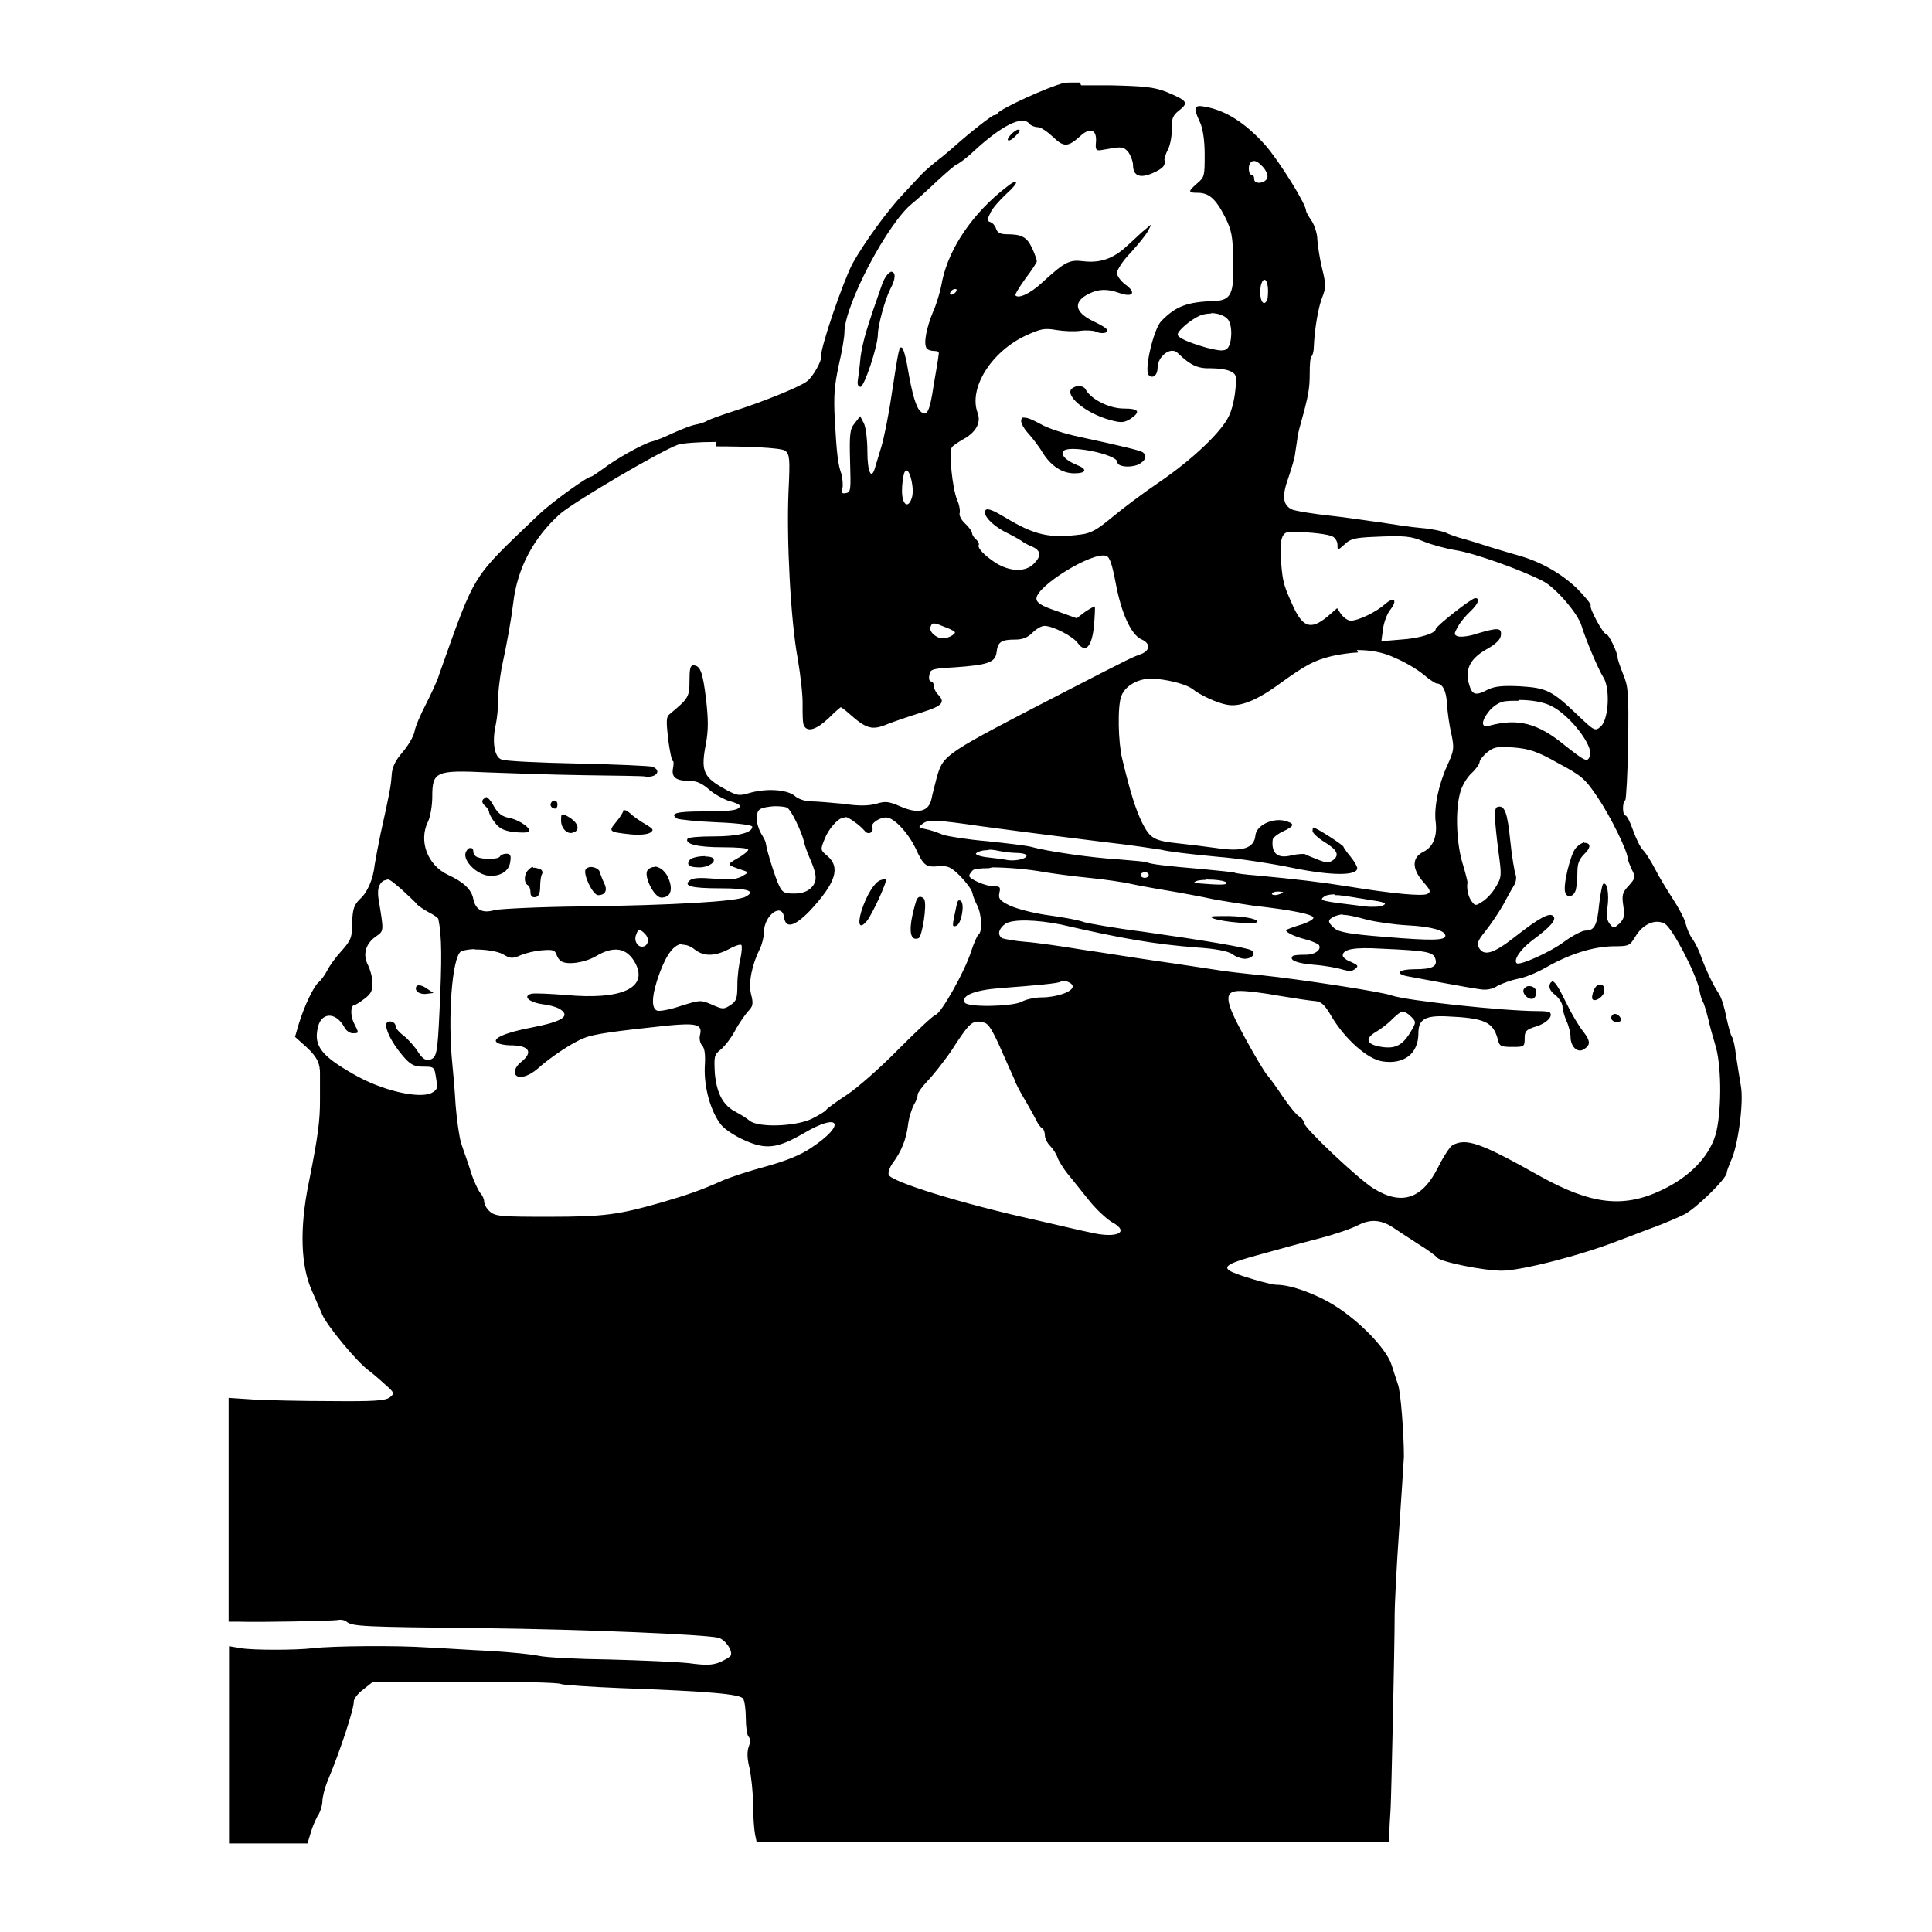 <?xml version="1.0" encoding="UTF-8" standalone="no"?>
<!-- Created with Inkscape (http://www.inkscape.org/) -->
<svg xmlns:dc="http://purl.org/dc/elements/1.1/" xmlns:cc="http://creativecommons.org/ns#" xmlns:rdf="http://www.w3.org/1999/02/22-rdf-syntax-ns#" xmlns:svg="http://www.w3.org/2000/svg" xmlns="http://www.w3.org/2000/svg" version="1.0" width="100%" height="100%" viewBox="0 0 48 48" id="svg2">
<defs id="defs58" />
<path d="m 26.83,2.05 c -0.20,0.00 -0.35,0.00 -0.39,0.01 -0.39,0.09 -1.60,0.65 -1.65,0.75 -0.01,0.03 -0.05,0.05 -0.09,0.05 -0.05,0 -0.59,0.42 -0.98,0.77 -0.06,0.05 -0.26,0.23 -0.46,0.38 -0.19,0.15 -0.37,0.32 -0.41,0.37 -0.04,0.04 -0.23,0.25 -0.41,0.44 -0.39,0.41 -0.97,1.21 -1.26,1.73 -0.24,0.46 -0.82,2.15 -0.78,2.32 0.02,0.09 -0.21,0.51 -0.36,0.61 -0.19,0.14 -1.10,0.51 -1.83,0.74 -0.31,0.10 -0.61,0.21 -0.65,0.24 -0.03,0.02 -0.16,0.07 -0.28,0.09 -0.11,0.02 -0.36,0.12 -0.56,0.21 -0.19,0.09 -0.43,0.19 -0.53,0.21 -0.24,0.07 -0.90,0.44 -1.21,0.68 -0.14,0.10 -0.27,0.19 -0.29,0.19 -0.10,0 -0.97,0.63 -1.29,0.93 -1.71,1.64 -1.56,1.38 -2.49,3.99 -0.04,0.15 -0.20,0.48 -0.33,0.74 -0.13,0.25 -0.26,0.55 -0.28,0.67 -0.02,0.12 -0.16,0.36 -0.30,0.52 -0.18,0.21 -0.26,0.37 -0.27,0.58 -0.02,0.27 -0.04,0.39 -0.28,1.47 -0.06,0.29 -0.12,0.62 -0.14,0.74 -0.04,0.37 -0.18,0.69 -0.37,0.86 -0.14,0.14 -0.18,0.24 -0.19,0.58 -0.00,0.37 -0.03,0.44 -0.26,0.70 -0.14,0.15 -0.30,0.37 -0.36,0.49 -0.05,0.10 -0.15,0.24 -0.21,0.29 -0.12,0.09 -0.36,0.59 -0.50,1.05 l -0.09,0.31 0.29,0.26 c 0.26,0.24 0.34,0.41 0.33,0.69 -0.00,0.05 -0.00,0.34 0,0.63 0.00,0.48 -0.04,0.86 -0.28,2.05 -0.23,1.13 -0.20,2.06 0.08,2.68 0.07,0.17 0.20,0.45 0.26,0.60 0.12,0.27 0.85,1.16 1.15,1.38 0.07,0.05 0.26,0.21 0.40,0.34 0.24,0.21 0.25,0.23 0.12,0.33 -0.11,0.08 -0.39,0.10 -1.45,0.09 -0.72,0 -1.59,-0.02 -1.94,-0.04 l -0.61,-0.04 0,2.78 0,2.78 0.23,0.00 c 0.54,0.02 2.36,-0.02 2.48,-0.04 0.07,-0.02 0.17,-7.46e-4 0.22,0.04 0.14,0.12 0.42,0.13 3.32,0.16 2.61,0.03 5.60,0.16 5.92,0.24 0.18,0.05 0.37,0.34 0.30,0.45 -0.02,0.03 -0.14,0.10 -0.27,0.16 -0.19,0.07 -0.33,0.08 -0.77,0.02 -0.29,-0.03 -1.18,-0.07 -1.97,-0.09 -0.78,-0.01 -1.57,-0.05 -1.75,-0.09 -0.17,-0.04 -0.70,-0.09 -1.16,-0.12 -0.46,-0.02 -1.19,-0.07 -1.63,-0.09 -0.71,-0.05 -2.32,-0.04 -2.83,0.02 -0.41,0.05 -1.49,0.05 -1.78,0.00 l -0.30,-0.05 0,2.45 0,2.45 0.97,0 0.98,0 0.09,-0.30 c 0.05,-0.16 0.14,-0.36 0.19,-0.43 0.04,-0.07 0.09,-0.22 0.09,-0.32 0,-0.10 0.06,-0.34 0.14,-0.53 0.29,-0.69 0.65,-1.77 0.64,-1.95 0,-0.06 0.10,-0.20 0.24,-0.30 l 0.24,-0.19 2.29,0 c 1.26,0.00 2.34,0.02 2.38,0.06 0.04,0.02 0.71,0.07 1.47,0.10 2.22,0.08 2.97,0.15 3.05,0.26 0.04,0.05 0.07,0.28 0.07,0.49 0,0.21 0.03,0.43 0.07,0.46 0.04,0.04 0.05,0.13 0.00,0.25 -0.04,0.12 -0.04,0.29 0.02,0.52 0.04,0.19 0.09,0.60 0.09,0.91 0.00,0.31 0.03,0.65 0.05,0.75 l 0.04,0.19 7.86,0 7.86,0 0.00,-0.26 c 0.00,-0.14 0.02,-0.40 0.03,-0.58 0.02,-0.41 0.10,-4.06 0.10,-4.78 0,-0.31 0.05,-1.26 0.11,-2.12 0.06,-0.85 0.11,-1.68 0.12,-1.84 0.00,-0.56 -0.08,-1.63 -0.15,-1.80 -0.03,-0.09 -0.10,-0.30 -0.15,-0.46 -0.11,-0.39 -0.77,-1.08 -1.40,-1.48 -0.47,-0.30 -1.11,-0.53 -1.46,-0.53 -0.16,0 -1.02,-0.25 -1.17,-0.35 -0.17,-0.11 -0.00,-0.20 0.78,-0.41 0.40,-0.11 1.05,-0.29 1.44,-0.39 0.39,-0.10 0.82,-0.25 0.97,-0.33 0.31,-0.16 0.58,-0.14 0.89,0.07 0.10,0.07 0.38,0.25 0.61,0.40 0.23,0.14 0.43,0.29 0.46,0.33 0.07,0.11 1.16,0.33 1.61,0.33 0.48,0 1.97,-0.38 2.91,-0.75 0.25,-0.09 0.65,-0.25 0.90,-0.34 0.24,-0.09 0.57,-0.23 0.73,-0.31 0.29,-0.15 1.04,-0.88 1.05,-1.03 0,-0.04 0.05,-0.17 0.10,-0.29 0.18,-0.36 0.33,-1.47 0.25,-1.88 -0.03,-0.19 -0.09,-0.54 -0.12,-0.75 -0.02,-0.21 -0.07,-0.42 -0.10,-0.46 -0.03,-0.04 -0.09,-0.26 -0.14,-0.49 -0.04,-0.22 -0.12,-0.49 -0.19,-0.59 -0.14,-0.21 -0.31,-0.57 -0.44,-0.92 -0.04,-0.13 -0.14,-0.33 -0.21,-0.43 -0.07,-0.09 -0.14,-0.26 -0.17,-0.38 -0.02,-0.11 -0.17,-0.39 -0.32,-0.62 -0.15,-0.23 -0.35,-0.56 -0.44,-0.74 -0.09,-0.17 -0.22,-0.39 -0.30,-0.47 -0.07,-0.07 -0.18,-0.30 -0.25,-0.50 -0.07,-0.20 -0.15,-0.36 -0.19,-0.36 -0.07,0 -0.08,-0.33 -0.00,-0.38 0.02,-0.01 0.06,-0.65 0.07,-1.42 0.02,-1.26 0.00,-1.41 -0.12,-1.70 -0.07,-0.18 -0.14,-0.37 -0.14,-0.42 0,-0.12 -0.22,-0.59 -0.29,-0.59 -0.07,0 -0.42,-0.64 -0.38,-0.71 0.02,-0.02 -0.14,-0.22 -0.35,-0.43 -0.38,-0.36 -0.89,-0.66 -1.48,-0.82 -0.15,-0.04 -0.44,-0.13 -0.64,-0.19 -0.19,-0.06 -0.50,-0.16 -0.68,-0.21 -0.17,-0.04 -0.38,-0.12 -0.46,-0.16 -0.07,-0.03 -0.33,-0.09 -0.58,-0.11 -0.25,-0.02 -0.71,-0.09 -1.03,-0.14 -0.31,-0.04 -0.88,-0.13 -1.27,-0.17 -0.39,-0.04 -0.79,-0.11 -0.90,-0.14 -0.26,-0.10 -0.29,-0.33 -0.12,-0.80 0.07,-0.21 0.16,-0.49 0.17,-0.62 0.02,-0.12 0.04,-0.27 0.05,-0.33 0.00,-0.05 0.04,-0.24 0.09,-0.41 0.19,-0.68 0.22,-0.86 0.22,-1.23 0,-0.21 0.01,-0.41 0.05,-0.43 0.02,-0.02 0.05,-0.12 0.05,-0.20 0.02,-0.50 0.12,-1.04 0.21,-1.26 0.09,-0.23 0.10,-0.31 0.00,-0.71 -0.06,-0.24 -0.11,-0.57 -0.12,-0.72 -0.00,-0.15 -0.07,-0.36 -0.14,-0.47 -0.07,-0.10 -0.14,-0.22 -0.14,-0.25 0,-0.17 -0.67,-1.24 -1.01,-1.63 -0.48,-0.54 -0.98,-0.87 -1.51,-0.96 -0.26,-0.05 -0.29,0.02 -0.12,0.38 0.07,0.14 0.12,0.44 0.12,0.80 0.00,0.53 -0.00,0.57 -0.18,0.72 -0.24,0.21 -0.24,0.24 0,0.24 0.28,0 0.45,0.14 0.68,0.59 0.17,0.34 0.20,0.48 0.21,1.11 0.02,0.81 -0.05,0.97 -0.47,0.99 -0.68,0.02 -0.96,0.13 -1.32,0.50 -0.19,0.20 -0.43,1.22 -0.31,1.34 0.10,0.10 0.22,0.00 0.22,-0.18 0,-0.29 0.33,-0.54 0.50,-0.37 0.32,0.31 0.50,0.39 0.82,0.38 0.19,0 0.41,0.03 0.50,0.08 0.14,0.07 0.15,0.12 0.11,0.48 -0.02,0.21 -0.09,0.50 -0.16,0.63 -0.18,0.39 -0.92,1.09 -1.73,1.64 -0.40,0.27 -0.93,0.67 -1.18,0.88 -0.35,0.29 -0.51,0.39 -0.77,0.42 -0.77,0.10 -1.14,0.02 -1.87,-0.42 -0.28,-0.17 -0.44,-0.24 -0.49,-0.19 -0.10,0.10 0.15,0.39 0.55,0.58 0.18,0.09 0.35,0.19 0.37,0.21 0.02,0.02 0.11,0.07 0.23,0.12 0.23,0.10 0.24,0.24 0.03,0.44 -0.21,0.20 -0.59,0.18 -0.94,-0.04 -0.30,-0.20 -0.46,-0.38 -0.41,-0.45 0.01,-0.02 -0.02,-0.08 -0.07,-0.13 -0.05,-0.04 -0.10,-0.11 -0.10,-0.16 0,-0.03 -0.07,-0.14 -0.17,-0.23 -0.09,-0.08 -0.15,-0.20 -0.14,-0.25 0.02,-0.05 -0.00,-0.21 -0.06,-0.34 -0.12,-0.29 -0.21,-1.19 -0.13,-1.31 0.03,-0.04 0.15,-0.12 0.27,-0.19 0.32,-0.17 0.46,-0.41 0.37,-0.66 -0.23,-0.60 0.32,-1.51 1.19,-1.92 0.39,-0.18 0.48,-0.19 0.77,-0.14 0.18,0.03 0.44,0.04 0.59,0.02 0.14,-0.02 0.32,-0.01 0.39,0.02 0.14,0.07 0.33,0.03 0.27,-0.05 C 27.49,8.15 27.33,8.06 27.16,7.98 26.70,7.76 26.65,7.50 27.05,7.30 c 0.24,-0.12 0.46,-0.13 0.76,-0.02 0.34,0.12 0.43,-0.01 0.15,-0.21 -0.12,-0.09 -0.21,-0.22 -0.21,-0.29 0,-0.07 0.15,-0.31 0.34,-0.50 0.18,-0.20 0.38,-0.44 0.43,-0.54 l 0.09,-0.17 -0.17,0.14 c -0.09,0.07 -0.28,0.26 -0.44,0.40 -0.34,0.32 -0.67,0.43 -1.09,0.38 -0.34,-0.04 -0.44,0.00 -1.04,0.55 -0.26,0.24 -0.56,0.39 -0.64,0.30 -0.02,-0.02 0.09,-0.20 0.24,-0.41 0.16,-0.21 0.29,-0.41 0.29,-0.44 0,-0.03 -0.05,-0.18 -0.12,-0.33 -0.13,-0.27 -0.25,-0.34 -0.63,-0.34 -0.15,0 -0.23,-0.04 -0.26,-0.13 -0.02,-0.07 -0.08,-0.15 -0.14,-0.17 -0.09,-0.03 -0.09,-0.06 0,-0.24 0.05,-0.11 0.23,-0.31 0.39,-0.46 0.34,-0.30 0.32,-0.43 -0.01,-0.16 -0.81,0.63 -1.40,1.48 -1.58,2.31 -0.04,0.25 -0.15,0.61 -0.23,0.78 -0.16,0.39 -0.24,0.78 -0.16,0.90 0.02,0.04 0.11,0.07 0.19,0.07 0.09,-0.00 0.13,0.02 0.11,0.09 -0.00,0.05 -0.06,0.39 -0.12,0.74 -0.10,0.68 -0.17,0.81 -0.32,0.68 -0.12,-0.09 -0.22,-0.45 -0.33,-1.09 -0.04,-0.26 -0.11,-0.49 -0.14,-0.50 -0.07,-0.04 -0.08,0.01 -0.26,1.18 -0.07,0.49 -0.19,1.07 -0.25,1.27 -0.06,0.19 -0.13,0.44 -0.16,0.53 -0.09,0.32 -0.19,0.11 -0.19,-0.41 0,-0.29 -0.04,-0.61 -0.09,-0.70 l -0.09,-0.17 -0.13,0.17 c -0.12,0.14 -0.14,0.25 -0.12,0.95 0.02,0.71 0.02,0.77 -0.10,0.79 -0.10,0.02 -0.12,0.00 -0.09,-0.12 0.02,-0.08 0.00,-0.24 -0.02,-0.34 -0.09,-0.24 -0.12,-0.49 -0.17,-1.36 -0.03,-0.61 -0.01,-0.84 0.10,-1.36 0.08,-0.34 0.14,-0.70 0.14,-0.81 0,-0.68 1.08,-2.73 1.69,-3.21 0.09,-0.07 0.38,-0.33 0.62,-0.56 0.24,-0.22 0.46,-0.41 0.49,-0.41 0.02,0 0.22,-0.14 0.41,-0.32 0.69,-0.64 1.21,-0.90 1.38,-0.69 0.04,0.05 0.14,0.09 0.22,0.09 0.07,0 0.23,0.11 0.37,0.24 0.27,0.26 0.37,0.26 0.68,-0.02 0.24,-0.22 0.41,-0.17 0.39,0.14 -0.02,0.19 0.00,0.23 0.12,0.21 0.07,-0.01 0.24,-0.04 0.36,-0.06 0.17,-0.02 0.24,4.21e-4 0.33,0.12 0.06,0.09 0.11,0.23 0.11,0.31 0,0.27 0.17,0.34 0.49,0.20 0.26,-0.12 0.32,-0.18 0.29,-0.34 -0.00,-0.02 0.03,-0.14 0.09,-0.25 0.05,-0.10 0.10,-0.33 0.09,-0.50 0,-0.26 0.02,-0.34 0.19,-0.47 0.24,-0.19 0.20,-0.24 -0.33,-0.46 -0.31,-0.12 -0.56,-0.14 -1.37,-0.16 -0.27,-0.00 -0.53,-0.00 -0.74,-0.00 z M 25.29,3.22 c -0.03,0 -0.12,0.06 -0.19,0.14 -0.14,0.16 -0.02,0.18 0.13,0.02 0.12,-0.12 0.14,-0.16 0.05,-0.16 z m 5.87,0.78 c 0.05,0.00 0.12,0.04 0.21,0.14 0.07,0.07 0.13,0.19 0.12,0.26 -0.02,0.15 -0.33,0.20 -0.33,0.05 0,-0.06 -0.02,-0.11 -0.07,-0.11 -0.07,0 -0.09,-0.23 -0.02,-0.30 0.02,-0.03 0.05,-0.04 0.09,-0.04 z m -9.03,2.76 c -0.05,0 -0.15,0.13 -0.21,0.29 -0.39,1.11 -0.48,1.41 -0.54,1.82 -0.02,0.25 -0.06,0.52 -0.07,0.60 -0.01,0.08 0.01,0.14 0.07,0.14 0.09,0 0.42,-0.98 0.43,-1.29 0,-0.23 0.18,-0.89 0.31,-1.14 0.14,-0.26 0.14,-0.43 0.01,-0.43 z m 9.28,0.19 c 0.04,-0.00 0.07,0.04 0.09,0.18 0.01,0.11 0.00,0.24 -0.01,0.30 -0.07,0.19 -0.18,0.09 -0.18,-0.17 0,-0.18 0.05,-0.30 0.10,-0.31 z m -7.68,0.23 c 0.04,0 0.05,0.02 0.02,0.07 -0.02,0.03 -0.07,0.07 -0.11,0.07 -0.04,0 -0.05,-0.03 -0.02,-0.07 0.02,-0.04 0.07,-0.07 0.11,-0.07 z m 6.36,0.60 c 0.17,0.00 0.34,0.06 0.42,0.16 0.12,0.15 0.10,0.61 -0.02,0.72 -0.08,0.07 -0.18,0.06 -0.51,-0.02 -0.48,-0.14 -0.72,-0.25 -0.72,-0.33 0,-0.09 0.30,-0.35 0.53,-0.46 0.09,-0.04 0.20,-0.06 0.30,-0.06 z m -3.30,1.81 c -0.04,0.00 -0.09,0.02 -0.14,0.05 -0.24,0.15 0.30,0.63 0.95,0.80 0.26,0.07 0.33,0.06 0.48,-0.03 0.27,-0.18 0.22,-0.26 -0.16,-0.26 -0.35,0 -0.80,-0.22 -0.94,-0.46 -0.03,-0.07 -0.10,-0.10 -0.17,-0.09 z m -1.36,0.78 c -0.04,0.00 -0.06,0.04 -0.06,0.09 0,0.06 0.07,0.19 0.17,0.30 0.09,0.10 0.26,0.31 0.36,0.48 0.21,0.34 0.49,0.52 0.79,0.52 0.30,0 0.34,-0.10 0.06,-0.21 -0.28,-0.11 -0.43,-0.28 -0.31,-0.36 0.21,-0.13 1.32,0.11 1.32,0.29 0,0.11 0.28,0.15 0.50,0.07 0.20,-0.09 0.26,-0.23 0.12,-0.32 -0.07,-0.04 -0.51,-0.15 -1.58,-0.38 -0.34,-0.07 -0.77,-0.21 -0.94,-0.31 -0.22,-0.12 -0.36,-0.18 -0.44,-0.16 z m -7.65,0.72 c 0.74,-0.00 1.63,0.03 1.73,0.11 0.11,0.09 0.12,0.20 0.08,1.02 -0.05,1.17 0.05,3.18 0.23,4.15 0.07,0.41 0.13,0.93 0.12,1.16 -0.00,0.23 0.00,0.46 0.04,0.51 0.09,0.15 0.30,0.09 0.60,-0.19 0.15,-0.15 0.30,-0.28 0.31,-0.28 0.01,0 0.12,0.08 0.23,0.18 0.41,0.36 0.55,0.40 0.93,0.24 0.18,-0.07 0.56,-0.20 0.85,-0.29 0.51,-0.16 0.60,-0.25 0.40,-0.45 -0.05,-0.05 -0.10,-0.15 -0.10,-0.21 0,-0.06 -0.03,-0.11 -0.07,-0.11 -0.04,0 -0.06,-0.07 -0.04,-0.16 0.02,-0.14 0.06,-0.16 0.62,-0.19 0.84,-0.06 1.02,-0.12 1.05,-0.38 0.03,-0.25 0.11,-0.31 0.46,-0.31 0.19,0 0.31,-0.05 0.43,-0.17 0.09,-0.09 0.22,-0.17 0.30,-0.17 0.21,0 0.71,0.26 0.83,0.43 0.19,0.26 0.35,0.09 0.40,-0.44 0.02,-0.24 0.03,-0.46 0.02,-0.47 -0.01,-0.01 -0.12,0.05 -0.24,0.13 l -0.21,0.16 -0.50,-0.18 c -0.39,-0.13 -0.50,-0.21 -0.50,-0.31 0,-0.31 1.39,-1.17 1.73,-1.06 0.09,0.02 0.15,0.21 0.24,0.68 0.14,0.75 0.38,1.27 0.63,1.39 0.24,0.10 0.23,0.28 -0.00,0.37 -0.22,0.08 -0.21,0.07 -1.86,0.92 -3.04,1.57 -3.04,1.57 -3.21,2.12 -0.05,0.20 -0.12,0.46 -0.14,0.57 -0.07,0.30 -0.32,0.37 -0.76,0.18 -0.30,-0.13 -0.38,-0.14 -0.61,-0.07 -0.19,0.05 -0.42,0.06 -0.82,0.00 -0.31,-0.03 -0.67,-0.06 -0.80,-0.06 -0.13,0 -0.31,-0.05 -0.41,-0.14 -0.20,-0.16 -0.72,-0.19 -1.15,-0.06 -0.24,0.07 -0.29,0.06 -0.66,-0.15 -0.46,-0.27 -0.52,-0.43 -0.39,-1.09 0.06,-0.34 0.06,-0.59 0,-1.11 -0.08,-0.66 -0.14,-0.83 -0.32,-0.83 -0.07,0 -0.09,0.10 -0.09,0.38 0,0.40 -0.02,0.44 -0.49,0.83 -0.09,0.07 -0.09,0.16 -0.04,0.63 0.04,0.29 0.09,0.54 0.12,0.54 0.02,0 0.02,0.08 0.00,0.18 -0.04,0.22 0.07,0.31 0.41,0.31 0.17,0 0.31,0.06 0.48,0.21 0.13,0.12 0.36,0.24 0.50,0.29 0.14,0.03 0.27,0.09 0.27,0.12 0,0.11 -0.22,0.14 -0.93,0.14 -0.64,0 -0.83,0.05 -0.62,0.18 0.04,0.02 0.48,0.07 0.98,0.09 0.52,0.02 0.89,0.07 0.88,0.11 -0.00,0.15 -0.36,0.24 -0.96,0.24 -0.34,0 -0.63,0.02 -0.65,0.06 -0.07,0.13 0.25,0.21 0.87,0.21 0.35,0 0.64,0.02 0.64,0.06 0,0.03 -0.11,0.13 -0.26,0.21 -0.29,0.17 -0.29,0.16 0.15,0.31 0.12,0.04 0.12,0.05 -0.06,0.15 -0.15,0.07 -0.31,0.09 -0.68,0.05 -0.35,-0.03 -0.52,-0.02 -0.60,0.04 -0.17,0.14 0.02,0.20 0.76,0.20 0.69,0 0.89,0.07 0.62,0.21 -0.21,0.12 -1.85,0.21 -4.04,0.24 -1.07,0.01 -2.05,0.06 -2.19,0.09 -0.30,0.09 -0.47,0.00 -0.53,-0.27 -0.04,-0.24 -0.25,-0.43 -0.62,-0.60 -0.52,-0.24 -0.75,-0.85 -0.50,-1.34 0.05,-0.11 0.10,-0.38 0.10,-0.61 0,-0.62 0.09,-0.66 1.36,-0.60 0.55,0.02 1.64,0.06 2.42,0.07 0.78,0.01 1.45,0.02 1.49,0.03 0.28,0.05 0.45,-0.14 0.20,-0.24 -0.05,-0.02 -0.89,-0.06 -1.85,-0.08 -0.96,-0.02 -1.82,-0.06 -1.90,-0.10 -0.18,-0.06 -0.24,-0.45 -0.14,-0.88 0.03,-0.15 0.06,-0.41 0.05,-0.57 -0.00,-0.16 0.04,-0.53 0.09,-0.81 0.14,-0.65 0.24,-1.21 0.29,-1.62 0.10,-0.87 0.50,-1.62 1.15,-2.21 0.32,-0.29 2.48,-1.56 2.94,-1.73 0.12,-0.04 0.51,-0.07 0.95,-0.07 z m 4.74,0.60 c 0.09,-0.02 0.21,0.48 0.13,0.69 -0.09,0.27 -0.24,0.16 -0.24,-0.19 0.00,-0.17 0.03,-0.37 0.06,-0.45 0.01,-0.02 0.02,-0.04 0.03,-0.04 z m 9.72,1.53 c 0.30,0.00 0.76,0.05 0.87,0.11 0.06,0.03 0.12,0.12 0.12,0.21 0,0.14 4.97e-4,0.14 0.17,-0.01 0.14,-0.14 0.26,-0.17 0.69,-0.19 0.84,-0.04 0.96,-0.02 1.30,0.12 0.17,0.07 0.53,0.17 0.78,0.21 0.45,0.07 1.61,0.48 2.17,0.77 0.31,0.16 0.86,0.80 0.95,1.10 0.11,0.36 0.42,1.09 0.54,1.28 0.18,0.27 0.14,1.05 -0.06,1.23 -0.14,0.12 -0.15,0.12 -0.58,-0.29 -0.63,-0.60 -0.76,-0.67 -1.43,-0.71 -0.43,-0.02 -0.62,0.00 -0.79,0.08 -0.32,0.17 -0.40,0.14 -0.48,-0.16 -0.09,-0.36 0.04,-0.62 0.48,-0.86 0.19,-0.11 0.31,-0.22 0.32,-0.33 0.02,-0.19 -0.08,-0.19 -0.59,-0.04 -0.19,0.07 -0.41,0.09 -0.48,0.07 -0.10,-0.04 -0.10,-0.06 0.00,-0.24 0.06,-0.11 0.20,-0.28 0.31,-0.38 0.20,-0.19 0.25,-0.33 0.12,-0.33 -0.09,0 -0.98,0.70 -0.98,0.77 0,0.10 -0.39,0.23 -0.87,0.26 l -0.48,0.04 0.04,-0.30 c 0.02,-0.16 0.10,-0.38 0.18,-0.48 0.19,-0.24 0.10,-0.34 -0.13,-0.14 -0.21,0.19 -0.66,0.41 -0.85,0.41 -0.07,0 -0.17,-0.07 -0.24,-0.16 l -0.10,-0.15 -0.16,0.14 c -0.46,0.41 -0.67,0.37 -0.92,-0.16 -0.24,-0.53 -0.27,-0.61 -0.31,-1.11 -0.04,-0.51 -2.48e-4,-0.72 0.16,-0.76 0.04,-0.01 0.12,-0.01 0.23,-0.01 z m -9.03,2.27 c 0.04,-8.96e-4 0.10,0.02 0.22,0.07 0.14,0.05 0.27,0.11 0.29,0.14 0.04,0.04 -0.15,0.16 -0.29,0.16 -0.17,0 -0.36,-0.17 -0.31,-0.29 0.02,-0.05 0.03,-0.08 0.08,-0.08 z m 10.50,0.66 c 0.34,-0.00 0.65,0.05 0.96,0.20 0.24,0.10 0.56,0.29 0.71,0.42 0.14,0.12 0.29,0.21 0.31,0.21 0.14,0.00 0.24,0.16 0.26,0.50 0.01,0.21 0.06,0.55 0.11,0.76 0.07,0.34 0.07,0.40 -0.10,0.77 -0.22,0.48 -0.34,1.06 -0.29,1.42 0.04,0.34 -0.06,0.61 -0.30,0.73 -0.29,0.14 -0.30,0.41 -0.02,0.74 0.19,0.21 0.21,0.26 0.11,0.31 -0.11,0.06 -0.83,-0.00 -1.99,-0.19 -0.62,-0.10 -1.29,-0.18 -2.26,-0.27 -0.26,-0.02 -0.51,-0.05 -0.54,-0.07 -0.02,-0.01 -0.39,-0.05 -0.82,-0.09 -0.84,-0.07 -1.29,-0.12 -1.36,-0.17 -0.02,-0.01 -0.34,-0.04 -0.71,-0.07 -0.68,-0.04 -1.77,-0.20 -2.16,-0.31 -0.11,-0.03 -0.60,-0.09 -1.09,-0.14 -0.48,-0.04 -0.98,-0.12 -1.10,-0.16 -0.12,-0.05 -0.31,-0.12 -0.43,-0.14 -0.19,-0.04 -0.20,-0.04 -0.07,-0.14 0.14,-0.10 0.29,-0.10 1.46,0.07 0.68,0.09 0.95,0.13 3.04,0.39 0.64,0.07 1.28,0.17 1.41,0.19 0.21,0.05 0.70,0.11 1.45,0.18 0.42,0.03 1.35,0.17 1.86,0.28 0.95,0.19 1.57,0.19 1.57,0 0,-0.04 -0.07,-0.17 -0.17,-0.29 -0.09,-0.11 -0.17,-0.22 -0.17,-0.24 0,-0.04 -0.68,-0.48 -0.75,-0.48 -0.01,0 -0.02,0.04 -0.02,0.09 0,0.04 0.12,0.16 0.28,0.26 0.33,0.20 0.40,0.33 0.23,0.46 -0.10,0.07 -0.17,0.07 -0.37,-0.01 -0.13,-0.05 -0.28,-0.11 -0.33,-0.14 -0.04,-0.01 -0.19,-0.00 -0.33,0.03 -0.34,0.09 -0.51,-0.04 -0.47,-0.39 0,-0.04 0.12,-0.14 0.25,-0.20 0.30,-0.14 0.31,-0.20 0.04,-0.27 -0.31,-0.07 -0.70,0.12 -0.72,0.37 -0.03,0.31 -0.31,0.41 -0.97,0.31 -0.29,-0.04 -0.69,-0.09 -0.89,-0.11 -0.67,-0.07 -0.75,-0.12 -0.96,-0.53 -0.16,-0.34 -0.28,-0.71 -0.49,-1.58 -0.10,-0.41 -0.12,-1.31 -0.02,-1.56 0.11,-0.29 0.51,-0.48 0.90,-0.42 0.38,0.04 0.74,0.15 0.87,0.25 0.17,0.14 0.61,0.35 0.86,0.39 0.32,0.06 0.75,-0.11 1.34,-0.55 0.60,-0.43 0.81,-0.55 1.26,-0.66 0.23,-0.05 0.45,-0.08 0.65,-0.09 z m 4.03,1.24 c 0.30,0.00 0.61,0.05 0.80,0.15 0.46,0.22 1.06,1.00 0.96,1.24 -0.06,0.17 -0.11,0.14 -0.62,-0.26 -0.68,-0.56 -1.17,-0.68 -1.88,-0.49 -0.21,0.06 -0.21,-0.11 0.01,-0.38 0.12,-0.13 0.26,-0.22 0.41,-0.23 0.09,-0.01 0.20,-0.01 0.30,-0.01 z m -0.51,1.17 c 0.08,-0.00 0.20,0.00 0.36,0.01 0.40,0.03 0.61,0.10 1.12,0.39 0.58,0.31 0.67,0.38 0.99,0.86 0.31,0.46 0.74,1.33 0.74,1.51 0,0.03 0.05,0.16 0.10,0.27 0.10,0.19 0.09,0.22 -0.07,0.40 -0.16,0.17 -0.18,0.23 -0.14,0.50 0.04,0.26 0.02,0.33 -0.10,0.45 -0.14,0.12 -0.14,0.12 -0.24,-0.00 -0.07,-0.09 -0.09,-0.22 -0.05,-0.43 0.04,-0.31 -0.01,-0.62 -0.11,-0.56 -0.02,0.01 -0.07,0.24 -0.10,0.51 -0.05,0.53 -0.12,0.65 -0.34,0.65 -0.08,0 -0.31,0.12 -0.52,0.27 -0.34,0.26 -1.12,0.61 -1.19,0.54 -0.08,-0.08 0.09,-0.34 0.38,-0.56 0.46,-0.34 0.62,-0.52 0.53,-0.61 -0.09,-0.09 -0.32,0.02 -0.97,0.53 -0.51,0.40 -0.76,0.48 -0.88,0.25 -0.05,-0.10 -0.02,-0.18 0.16,-0.40 0.12,-0.15 0.32,-0.44 0.44,-0.65 0.11,-0.21 0.24,-0.44 0.29,-0.52 0.04,-0.08 0.05,-0.19 0.02,-0.25 -0.02,-0.06 -0.09,-0.44 -0.13,-0.85 -0.07,-0.69 -0.14,-0.88 -0.32,-0.82 -0.09,0.02 -0.07,0.33 0.03,1.12 0.08,0.59 0.08,0.62 -0.07,0.87 -0.08,0.14 -0.23,0.30 -0.33,0.36 -0.17,0.11 -0.18,0.11 -0.27,-0.01 -0.08,-0.11 -0.13,-0.31 -0.10,-0.47 0,-0.02 -0.05,-0.23 -0.12,-0.46 -0.15,-0.48 -0.19,-1.28 -0.07,-1.74 0.04,-0.18 0.17,-0.40 0.29,-0.51 0.11,-0.10 0.20,-0.23 0.20,-0.28 0,-0.04 0.08,-0.15 0.19,-0.24 0.10,-0.08 0.17,-0.12 0.32,-0.13 z M 12.07,19.83 c -0.03,-0.00 -0.06,0.01 -0.08,0.05 -0.02,0.03 0.00,0.09 0.06,0.14 0.05,0.04 0.10,0.12 0.10,0.15 0,0.04 0.06,0.16 0.14,0.26 0.10,0.14 0.22,0.21 0.46,0.24 0.17,0.02 0.34,0.02 0.38,0 0.10,-0.06 -0.19,-0.29 -0.48,-0.35 -0.17,-0.03 -0.28,-0.11 -0.38,-0.29 -0.08,-0.15 -0.15,-0.22 -0.20,-0.23 z m 1.69,0.06 c -0.02,0.00 -0.05,0.02 -0.07,0.06 -0.04,0.06 0.02,0.14 0.11,0.14 0.02,0 0.05,-0.04 0.05,-0.10 0,-0.07 -0.04,-0.11 -0.09,-0.10 z m 5.47,0.14 c 0.14,-0.00 0.28,0.01 0.33,0.04 0.10,0.06 0.34,0.56 0.41,0.82 0.02,0.12 0.10,0.32 0.16,0.46 0.17,0.39 0.18,0.55 0.02,0.71 -0.09,0.09 -0.23,0.14 -0.42,0.14 -0.23,0 -0.29,-0.02 -0.37,-0.19 -0.09,-0.17 -0.31,-0.88 -0.33,-1.04 -0.00,-0.04 -0.04,-0.13 -0.09,-0.21 -0.16,-0.25 -0.19,-0.58 -0.05,-0.66 0.07,-0.04 0.21,-0.06 0.35,-0.07 z m -3.73,0.09 c -0.00,0.00 -0.01,0.00 -0.01,0.01 0,0.04 -0.08,0.17 -0.18,0.29 -0.20,0.24 -0.19,0.25 0.36,0.31 0.23,0.02 0.41,-2.3e-5 0.48,-0.04 0.10,-0.07 0.09,-0.09 -0.11,-0.21 -0.12,-0.07 -0.30,-0.19 -0.38,-0.27 -0.06,-0.05 -0.12,-0.09 -0.15,-0.08 z m -1.53,0.12 c -0.03,0.00 -0.03,0.06 -0.03,0.15 0,0.19 0.16,0.36 0.31,0.29 0.16,-0.05 0.12,-0.22 -0.07,-0.35 -0.11,-0.07 -0.17,-0.10 -0.20,-0.10 z m 7.05,0.06 c 0.02,0 0.12,0.05 0.21,0.12 0.09,0.06 0.21,0.17 0.25,0.22 0.09,0.12 0.24,0.04 0.19,-0.09 -0.04,-0.09 0.17,-0.24 0.35,-0.24 0.18,0 0.52,0.35 0.72,0.75 0.21,0.46 0.26,0.49 0.60,0.46 0.22,-0.01 0.29,0.02 0.53,0.26 0.14,0.15 0.28,0.33 0.29,0.41 0.01,0.07 0.07,0.21 0.12,0.31 0.11,0.21 0.13,0.66 0.03,0.72 -0.03,0.02 -0.11,0.20 -0.18,0.41 -0.16,0.51 -0.74,1.53 -0.88,1.58 -0.07,0.02 -0.48,0.41 -0.93,0.86 -0.44,0.45 -1.02,0.96 -1.28,1.13 -0.26,0.17 -0.49,0.34 -0.51,0.37 -0.02,0.04 -0.19,0.14 -0.37,0.23 -0.41,0.19 -1.33,0.22 -1.54,0.04 -0.07,-0.06 -0.22,-0.15 -0.33,-0.21 -0.32,-0.16 -0.48,-0.45 -0.53,-0.96 -0.02,-0.42 -0.02,-0.46 0.14,-0.59 0.09,-0.07 0.26,-0.28 0.36,-0.47 0.10,-0.19 0.26,-0.41 0.33,-0.49 0.12,-0.12 0.13,-0.19 0.07,-0.42 -0.07,-0.28 0.02,-0.73 0.22,-1.13 0.05,-0.10 0.10,-0.29 0.10,-0.41 0,-0.42 0.45,-0.75 0.50,-0.37 0.04,0.29 0.26,0.23 0.64,-0.16 0.65,-0.70 0.77,-1.08 0.43,-1.37 -0.17,-0.14 -0.17,-0.15 -0.06,-0.42 0.09,-0.24 0.33,-0.51 0.45,-0.52 z m 18.34,0.63 c -0.04,0 -0.14,0.06 -0.21,0.14 -0.13,0.14 -0.33,0.95 -0.26,1.11 0.05,0.14 0.21,0.10 0.26,-0.07 0.02,-0.08 0.04,-0.28 0.04,-0.44 0,-0.21 0.04,-0.32 0.17,-0.45 0.17,-0.16 0.17,-0.28 0.00,-0.28 z m -27.69,0.14 c -0.03,0.00 -0.07,0.04 -0.10,0.11 -0.08,0.21 0.31,0.59 0.63,0.58 0.27,0 0.46,-0.14 0.48,-0.37 0.02,-0.13 -0.00,-0.18 -0.10,-0.18 -0.07,0 -0.14,0.03 -0.16,0.07 -0.04,0.07 -0.38,0.08 -0.55,0.02 -0.06,-0.02 -0.11,-0.08 -0.11,-0.14 0,-0.06 -0.02,-0.09 -0.06,-0.09 z m 12.90,0.04 c 0.07,-4.97e-4 0.16,0.01 0.24,0.03 0.11,0.02 0.31,0.05 0.43,0.05 0.12,0 0.24,0.02 0.26,0.06 0.04,0.07 -0.23,0.15 -0.46,0.12 -0.09,-0.02 -0.32,-0.05 -0.51,-0.07 -0.18,-0.02 -0.31,-0.07 -0.28,-0.10 0.06,-0.05 0.17,-0.08 0.31,-0.08 z m -7.05,0.16 c -0.14,-0.00 -0.32,0.03 -0.38,0.09 -0.10,0.13 -0.02,0.19 0.24,0.19 0.22,0 0.43,-0.14 0.33,-0.23 -0.03,-0.03 -0.10,-0.04 -0.19,-0.04 z m -2.84,0.27 c -0.05,0.00 -0.10,0.02 -0.13,0.06 -0.07,0.12 0.18,0.64 0.31,0.64 0.18,0 0.24,-0.12 0.15,-0.30 -0.04,-0.08 -0.09,-0.21 -0.11,-0.28 -0.02,-0.07 -0.13,-0.12 -0.22,-0.12 z m -1.44,0.00 c -0.04,0.00 -0.07,0.03 -0.12,0.08 -0.10,0.10 -0.11,0.31 -0.01,0.37 0.04,0.02 0.07,0.10 0.07,0.18 0,0.09 0.04,0.13 0.12,0.12 0.08,-0.01 0.12,-0.09 0.12,-0.26 0.00,-0.13 0.02,-0.28 0.05,-0.32 0.02,-0.04 -0.00,-0.10 -0.06,-0.12 -0.07,-0.02 -0.12,-0.04 -0.16,-0.03 z m 3.02,0.00 c -0.06,0.00 -0.12,0.02 -0.17,0.08 -0.11,0.13 0.16,0.68 0.34,0.68 0.21,0 0.29,-0.16 0.20,-0.42 -0.07,-0.22 -0.23,-0.35 -0.37,-0.35 z m 8.39,0.01 c 0.35,-0.00 0.88,0.04 1.31,0.12 0.19,0.03 0.68,0.10 1.10,0.14 0.41,0.04 0.85,0.11 0.99,0.14 0.13,0.03 0.55,0.11 0.92,0.17 0.36,0.06 0.90,0.16 1.17,0.22 0.27,0.05 0.72,0.12 0.99,0.16 0.97,0.11 1.53,0.22 1.50,0.31 -0.01,0.04 -0.16,0.12 -0.33,0.17 -0.17,0.05 -0.32,0.11 -0.34,0.12 -0.05,0.04 0.16,0.16 0.48,0.24 0.16,0.04 0.31,0.11 0.33,0.14 0.07,0.12 -0.11,0.25 -0.36,0.24 -0.13,-0.00 -0.26,0.01 -0.29,0.03 -0.10,0.10 0.07,0.18 0.53,0.22 0.27,0.02 0.59,0.08 0.71,0.12 0.15,0.04 0.23,0.05 0.31,-0.02 0.09,-0.07 0.07,-0.09 -0.10,-0.17 -0.12,-0.04 -0.21,-0.12 -0.21,-0.16 0,-0.16 0.29,-0.21 0.96,-0.17 1.13,0.05 1.29,0.08 1.34,0.25 0.06,0.19 -0.07,0.26 -0.51,0.26 -0.38,0 -0.51,0.10 -0.21,0.17 0.17,0.03 1.53,0.29 1.85,0.33 0.13,0.02 0.29,-0.00 0.42,-0.09 0.12,-0.06 0.34,-0.14 0.49,-0.17 0.15,-0.02 0.48,-0.15 0.72,-0.29 0.60,-0.34 1.17,-0.51 1.66,-0.52 0.39,0 0.41,-0.01 0.55,-0.24 0.18,-0.31 0.50,-0.45 0.73,-0.32 0.18,0.09 0.78,1.24 0.86,1.64 0.02,0.12 0.06,0.26 0.09,0.30 0.02,0.03 0.08,0.22 0.13,0.42 0.04,0.19 0.13,0.50 0.19,0.70 0.15,0.54 0.14,1.68 -0.01,2.19 -0.17,0.56 -0.66,1.05 -1.34,1.37 -0.95,0.45 -1.75,0.36 -3.04,-0.36 -1.46,-0.82 -1.81,-0.94 -2.15,-0.76 -0.06,0.03 -0.22,0.27 -0.35,0.53 -0.40,0.81 -0.91,0.98 -1.61,0.55 -0.39,-0.24 -1.73,-1.51 -1.73,-1.63 0,-0.04 -0.05,-0.12 -0.12,-0.16 -0.07,-0.04 -0.25,-0.26 -0.40,-0.48 -0.14,-0.21 -0.31,-0.45 -0.38,-0.53 -0.07,-0.07 -0.32,-0.49 -0.56,-0.93 -0.53,-0.96 -0.55,-1.19 -0.11,-1.18 0.15,0 0.58,0.05 0.95,0.12 0.36,0.06 0.76,0.12 0.88,0.13 0.17,0.01 0.25,0.09 0.42,0.38 0.33,0.56 0.90,1.07 1.27,1.12 0.53,0.08 0.89,-0.19 0.89,-0.70 0,-0.34 0.16,-0.44 0.68,-0.42 0.97,0.04 1.17,0.14 1.29,0.56 0.04,0.18 0.07,0.20 0.36,0.20 0.29,0 0.31,-0.00 0.31,-0.21 0,-0.18 0.03,-0.22 0.29,-0.30 0.26,-0.08 0.43,-0.26 0.33,-0.35 -0.02,-0.02 -0.15,-0.03 -0.30,-0.03 -0.82,0 -3.27,-0.26 -3.63,-0.39 -0.24,-0.09 -2.27,-0.40 -3.22,-0.50 -0.42,-0.04 -0.95,-0.10 -1.17,-0.14 -0.21,-0.03 -0.84,-0.13 -1.41,-0.21 -0.56,-0.08 -1.42,-0.22 -1.91,-0.29 -0.48,-0.08 -1.11,-0.17 -1.38,-0.19 -0.26,-0.02 -0.53,-0.07 -0.58,-0.09 -0.13,-0.08 -0.09,-0.24 0.08,-0.36 0.19,-0.12 0.78,-0.10 1.38,0.02 1.51,0.35 2.34,0.49 3.37,0.57 0.47,0.03 0.77,0.09 0.88,0.16 0.09,0.07 0.23,0.12 0.32,0.12 0.17,0 0.29,-0.13 0.16,-0.21 -0.12,-0.07 -1.19,-0.25 -2.68,-0.46 -0.71,-0.09 -1.38,-0.21 -1.48,-0.24 -0.09,-0.04 -0.49,-0.12 -0.88,-0.17 -0.38,-0.05 -0.82,-0.17 -0.98,-0.25 -0.24,-0.12 -0.27,-0.17 -0.24,-0.31 0.03,-0.14 0.02,-0.16 -0.14,-0.16 -0.20,0 -0.61,-0.18 -0.61,-0.26 0,-0.03 0.04,-0.09 0.09,-0.14 0.03,-0.03 0.18,-0.05 0.40,-0.05 z m 3.79,0.12 c 0.05,0 0.10,0.02 0.10,0.07 0,0.03 -0.04,0.07 -0.10,0.07 -0.05,0 -0.10,-0.03 -0.10,-0.07 0,-0.04 0.05,-0.07 0.10,-0.07 z m -6.44,0.17 c -0.02,3.24e-4 -0.08,0.01 -0.13,0.03 -0.14,0.05 -0.34,0.36 -0.47,0.77 -0.10,0.34 -0.04,0.45 0.13,0.25 0.12,-0.13 0.53,-1.01 0.48,-1.05 -0.00,-0.00 -0.00,-0.00 -0.01,-0.00 z m -12.37,0.01 c 0.06,7.46e-4 0.14,0.07 0.34,0.24 0.17,0.16 0.36,0.33 0.39,0.38 0.04,0.04 0.17,0.13 0.30,0.20 0.12,0.06 0.23,0.14 0.23,0.16 0.09,0.43 0.09,1.01 0.03,2.28 -0.05,1.08 -0.07,1.17 -0.25,1.22 -0.09,0.02 -0.17,-0.02 -0.28,-0.19 -0.07,-0.12 -0.24,-0.31 -0.35,-0.40 -0.11,-0.08 -0.21,-0.19 -0.21,-0.24 0,-0.12 -0.19,-0.17 -0.23,-0.07 -0.04,0.12 0.12,0.46 0.39,0.78 0.19,0.23 0.29,0.29 0.51,0.29 0.30,0.00 0.29,-0.00 0.34,0.32 0.04,0.23 0.02,0.26 -0.13,0.34 -0.33,0.14 -1.24,-0.07 -1.94,-0.48 -0.77,-0.44 -0.97,-0.69 -0.88,-1.12 0.07,-0.41 0.44,-0.44 0.66,-0.05 0.04,0.09 0.14,0.16 0.21,0.16 0.17,0 0.16,0.00 0.03,-0.26 -0.09,-0.19 -0.08,-0.44 0.02,-0.44 0.02,0 0.13,-0.07 0.25,-0.16 0.17,-0.13 0.20,-0.21 0.19,-0.41 -0.00,-0.14 -0.06,-0.33 -0.11,-0.43 -0.13,-0.25 -0.06,-0.51 0.18,-0.69 0.23,-0.16 0.22,-0.11 0.08,-0.98 -0.02,-0.18 -0.00,-0.28 0.07,-0.37 0.04,-0.04 0.07,-0.06 0.10,-0.06 z m 20.33,0.00 c 0.23,-0.00 0.51,0.03 0.51,0.09 0,0.05 -0.16,0.05 -0.78,-0.00 -0.05,-0.00 -0.02,-0.03 0.06,-0.06 0.05,-0.01 0.12,-0.02 0.20,-0.02 z m 1.78,0.30 c 0.07,0 0.14,0.01 0.14,0.02 0,0.01 -0.06,0.04 -0.14,0.06 -0.07,0.02 -0.14,0.00 -0.14,-0.02 0,-0.03 0.06,-0.06 0.14,-0.06 z m 1.43,0.09 c 0.03,4.24e-4 0.06,0.00 0.08,0.00 0.12,0.01 0.44,0.06 0.73,0.11 0.41,0.06 0.49,0.09 0.39,0.14 -0.06,0.04 -0.27,0.05 -0.45,0.03 -1.15,-0.14 -1.17,-0.14 -1.00,-0.26 0.04,-0.02 0.13,-0.04 0.23,-0.04 z m -10.31,0.04 c -0.03,0.00 -0.07,0.03 -0.09,0.08 -0.21,0.68 -0.19,1.04 0.05,0.95 0.09,-0.03 0.22,-0.85 0.14,-0.97 -0.02,-0.04 -0.07,-0.06 -0.11,-0.06 z m 0.96,0.09 c -0.02,0.00 -0.04,0.05 -0.06,0.15 -0.11,0.51 -0.11,0.52 0,0.48 0.12,-0.04 0.21,-0.51 0.12,-0.61 -0.02,-0.02 -0.03,-0.02 -0.05,-0.02 z m 9.55,0.36 c 0.12,-0.00 0.30,0.04 0.63,0.13 0.17,0.04 0.61,0.11 0.97,0.13 0.60,0.03 0.94,0.13 0.94,0.26 0,0.12 -0.37,0.12 -1.47,0.03 -0.90,-0.07 -1.18,-0.12 -1.29,-0.22 -0.18,-0.16 -0.17,-0.21 0.02,-0.30 0.06,-0.02 0.12,-0.04 0.19,-0.04 z m -3.02,0.03 c -0.26,0 -0.32,0.01 -0.20,0.06 0.24,0.09 1.09,0.16 1.09,0.08 0,-0.08 -0.41,-0.15 -0.88,-0.14 z m -14.46,0.35 c 0.03,0 0.08,0.03 0.14,0.10 0.12,0.12 0.07,0.31 -0.08,0.31 -0.12,0 -0.21,-0.16 -0.14,-0.31 0.02,-0.06 0.04,-0.10 0.08,-0.10 z m 1.06,0.36 c 0.09,-0.00 0.20,0.03 0.31,0.12 0.23,0.18 0.51,0.17 0.85,-0.01 0.14,-0.08 0.29,-0.13 0.31,-0.10 0.02,0.02 0.01,0.17 -0.02,0.32 -0.04,0.14 -0.08,0.45 -0.08,0.66 0,0.34 -0.02,0.41 -0.17,0.51 -0.17,0.11 -0.19,0.11 -0.46,-0.01 -0.28,-0.12 -0.29,-0.12 -0.77,0.03 -0.26,0.09 -0.53,0.14 -0.59,0.12 -0.16,-0.06 -0.14,-0.39 0.06,-0.94 0.18,-0.48 0.36,-0.71 0.57,-0.72 z m -5.14,0.12 c 0.24,-8.45e-4 0.55,0.04 0.69,0.12 0.18,0.11 0.24,0.11 0.44,0.02 0.12,-0.05 0.36,-0.11 0.53,-0.12 0.24,-0.02 0.31,-0.01 0.35,0.09 0.02,0.07 0.07,0.15 0.12,0.18 0.15,0.10 0.58,0.04 0.86,-0.12 0.45,-0.27 0.78,-0.22 0.99,0.18 0.31,0.60 -0.34,0.91 -1.73,0.78 -0.40,-0.03 -0.79,-0.05 -0.86,-0.03 -0.22,0.06 -0.06,0.21 0.28,0.26 0.18,0.02 0.39,0.08 0.46,0.14 0.22,0.16 0.02,0.29 -0.69,0.43 -0.70,0.13 -1.06,0.29 -0.89,0.39 0.05,0.03 0.19,0.06 0.32,0.06 0.47,0 0.58,0.17 0.26,0.42 -0.10,0.08 -0.16,0.19 -0.15,0.26 0.03,0.18 0.32,0.12 0.58,-0.11 0.29,-0.26 0.83,-0.63 1.14,-0.75 0.24,-0.10 0.75,-0.17 2.07,-0.31 0.73,-0.07 0.88,-0.03 0.81,0.24 -0.02,0.08 0.00,0.19 0.05,0.25 0.07,0.07 0.09,0.23 0.07,0.54 -0.02,0.51 0.15,1.12 0.41,1.44 0.09,0.11 0.35,0.28 0.58,0.38 0.53,0.24 0.82,0.20 1.46,-0.17 0.91,-0.54 1.08,-0.23 0.19,0.36 -0.25,0.17 -0.61,0.32 -1.12,0.46 -0.41,0.11 -0.90,0.27 -1.10,0.36 -0.49,0.22 -0.83,0.34 -1.48,0.53 -1.08,0.31 -1.44,0.36 -2.81,0.36 -1.20,0 -1.33,-0.01 -1.47,-0.13 -0.08,-0.07 -0.14,-0.18 -0.14,-0.24 0,-0.06 -0.04,-0.16 -0.09,-0.21 -0.05,-0.06 -0.17,-0.30 -0.24,-0.53 -0.07,-0.23 -0.19,-0.55 -0.24,-0.71 -0.05,-0.15 -0.11,-0.59 -0.14,-0.95 -0.02,-0.36 -0.06,-0.82 -0.08,-1.01 -0.12,-1.17 -0.01,-2.65 0.21,-2.81 0.05,-0.03 0.18,-0.05 0.33,-0.06 z m 14.61,0.78 c 0.09,-0.00 0.23,0.06 0.23,0.14 0,0.13 -0.40,0.27 -0.78,0.27 -0.16,0.00 -0.39,0.05 -0.49,0.11 -0.25,0.12 -1.33,0.14 -1.41,0.02 -0.10,-0.17 0.23,-0.31 0.87,-0.36 0.93,-0.07 1.46,-0.12 1.51,-0.16 0.01,-0.01 0.04,-0.02 0.08,-0.02 z m 12.13,0.03 c -0.02,0.00 -0.04,0.03 -0.05,0.07 -0.02,0.07 0.02,0.16 0.14,0.25 0.09,0.07 0.18,0.21 0.18,0.29 0,0.08 0.05,0.24 0.10,0.36 0.05,0.10 0.10,0.29 0.10,0.39 0,0.24 0.17,0.41 0.33,0.31 0.17,-0.11 0.17,-0.20 -0.02,-0.45 -0.10,-0.12 -0.29,-0.44 -0.42,-0.71 -0.19,-0.39 -0.29,-0.55 -0.36,-0.53 z m 1.20,0.06 c -0.05,-8.95e-4 -0.11,0.04 -0.15,0.14 -0.04,0.09 -0.06,0.20 -0.03,0.23 0.07,0.07 0.29,-0.08 0.29,-0.22 0,-0.10 -0.04,-0.15 -0.09,-0.15 z m -29.35,0.02 c -0.02,2.48e-4 -0.04,0.01 -0.05,0.02 -0.07,0.11 0.07,0.22 0.26,0.19 l 0.16,-0.02 -0.18,-0.12 c -0.07,-0.05 -0.14,-0.07 -0.18,-0.07 z m 27.57,0.02 c -0.04,0.00 -0.08,0.03 -0.11,0.07 -0.07,0.12 0.16,0.32 0.26,0.22 0.04,-0.04 0.06,-0.13 0.04,-0.19 -0.03,-0.07 -0.11,-0.11 -0.19,-0.10 z m -3.12,0.64 c 0.06,-0.00 0.12,0.03 0.21,0.12 0.13,0.13 0.13,0.14 -0.04,0.42 -0.20,0.31 -0.38,0.39 -0.75,0.32 -0.32,-0.06 -0.36,-0.20 -0.09,-0.36 0.12,-0.07 0.31,-0.21 0.42,-0.33 0.12,-0.11 0.19,-0.17 0.25,-0.18 z m 5.27,0.05 c -0.05,0 -0.09,0.05 -0.09,0.10 0,0.05 0.06,0.10 0.14,0.10 0.09,0 0.12,-0.03 0.09,-0.10 -0.02,-0.05 -0.08,-0.10 -0.14,-0.10 z m -15.72,0.21 c 0.13,0 0.21,0.10 0.43,0.58 0.14,0.32 0.31,0.70 0.37,0.83 0.04,0.13 0.18,0.38 0.29,0.56 0.10,0.17 0.22,0.39 0.26,0.47 0.03,0.07 0.10,0.17 0.14,0.19 0.04,0.02 0.07,0.10 0.07,0.18 0,0.07 0.06,0.19 0.13,0.26 0.07,0.07 0.15,0.19 0.18,0.28 0.02,0.07 0.14,0.27 0.26,0.42 0.12,0.14 0.36,0.45 0.54,0.67 0.17,0.21 0.42,0.44 0.55,0.52 0.47,0.25 0.14,0.42 -0.53,0.26 -0.21,-0.04 -0.83,-0.19 -1.36,-0.31 -1.86,-0.41 -3.58,-0.95 -3.65,-1.12 -0.02,-0.05 0.02,-0.18 0.09,-0.28 0.23,-0.31 0.34,-0.59 0.39,-0.96 0.02,-0.19 0.10,-0.42 0.15,-0.51 0.05,-0.08 0.09,-0.19 0.09,-0.25 0,-0.04 0.11,-0.19 0.24,-0.33 0.13,-0.13 0.39,-0.46 0.58,-0.73 0.43,-0.67 0.51,-0.75 0.70,-0.75 z" />
</svg>
